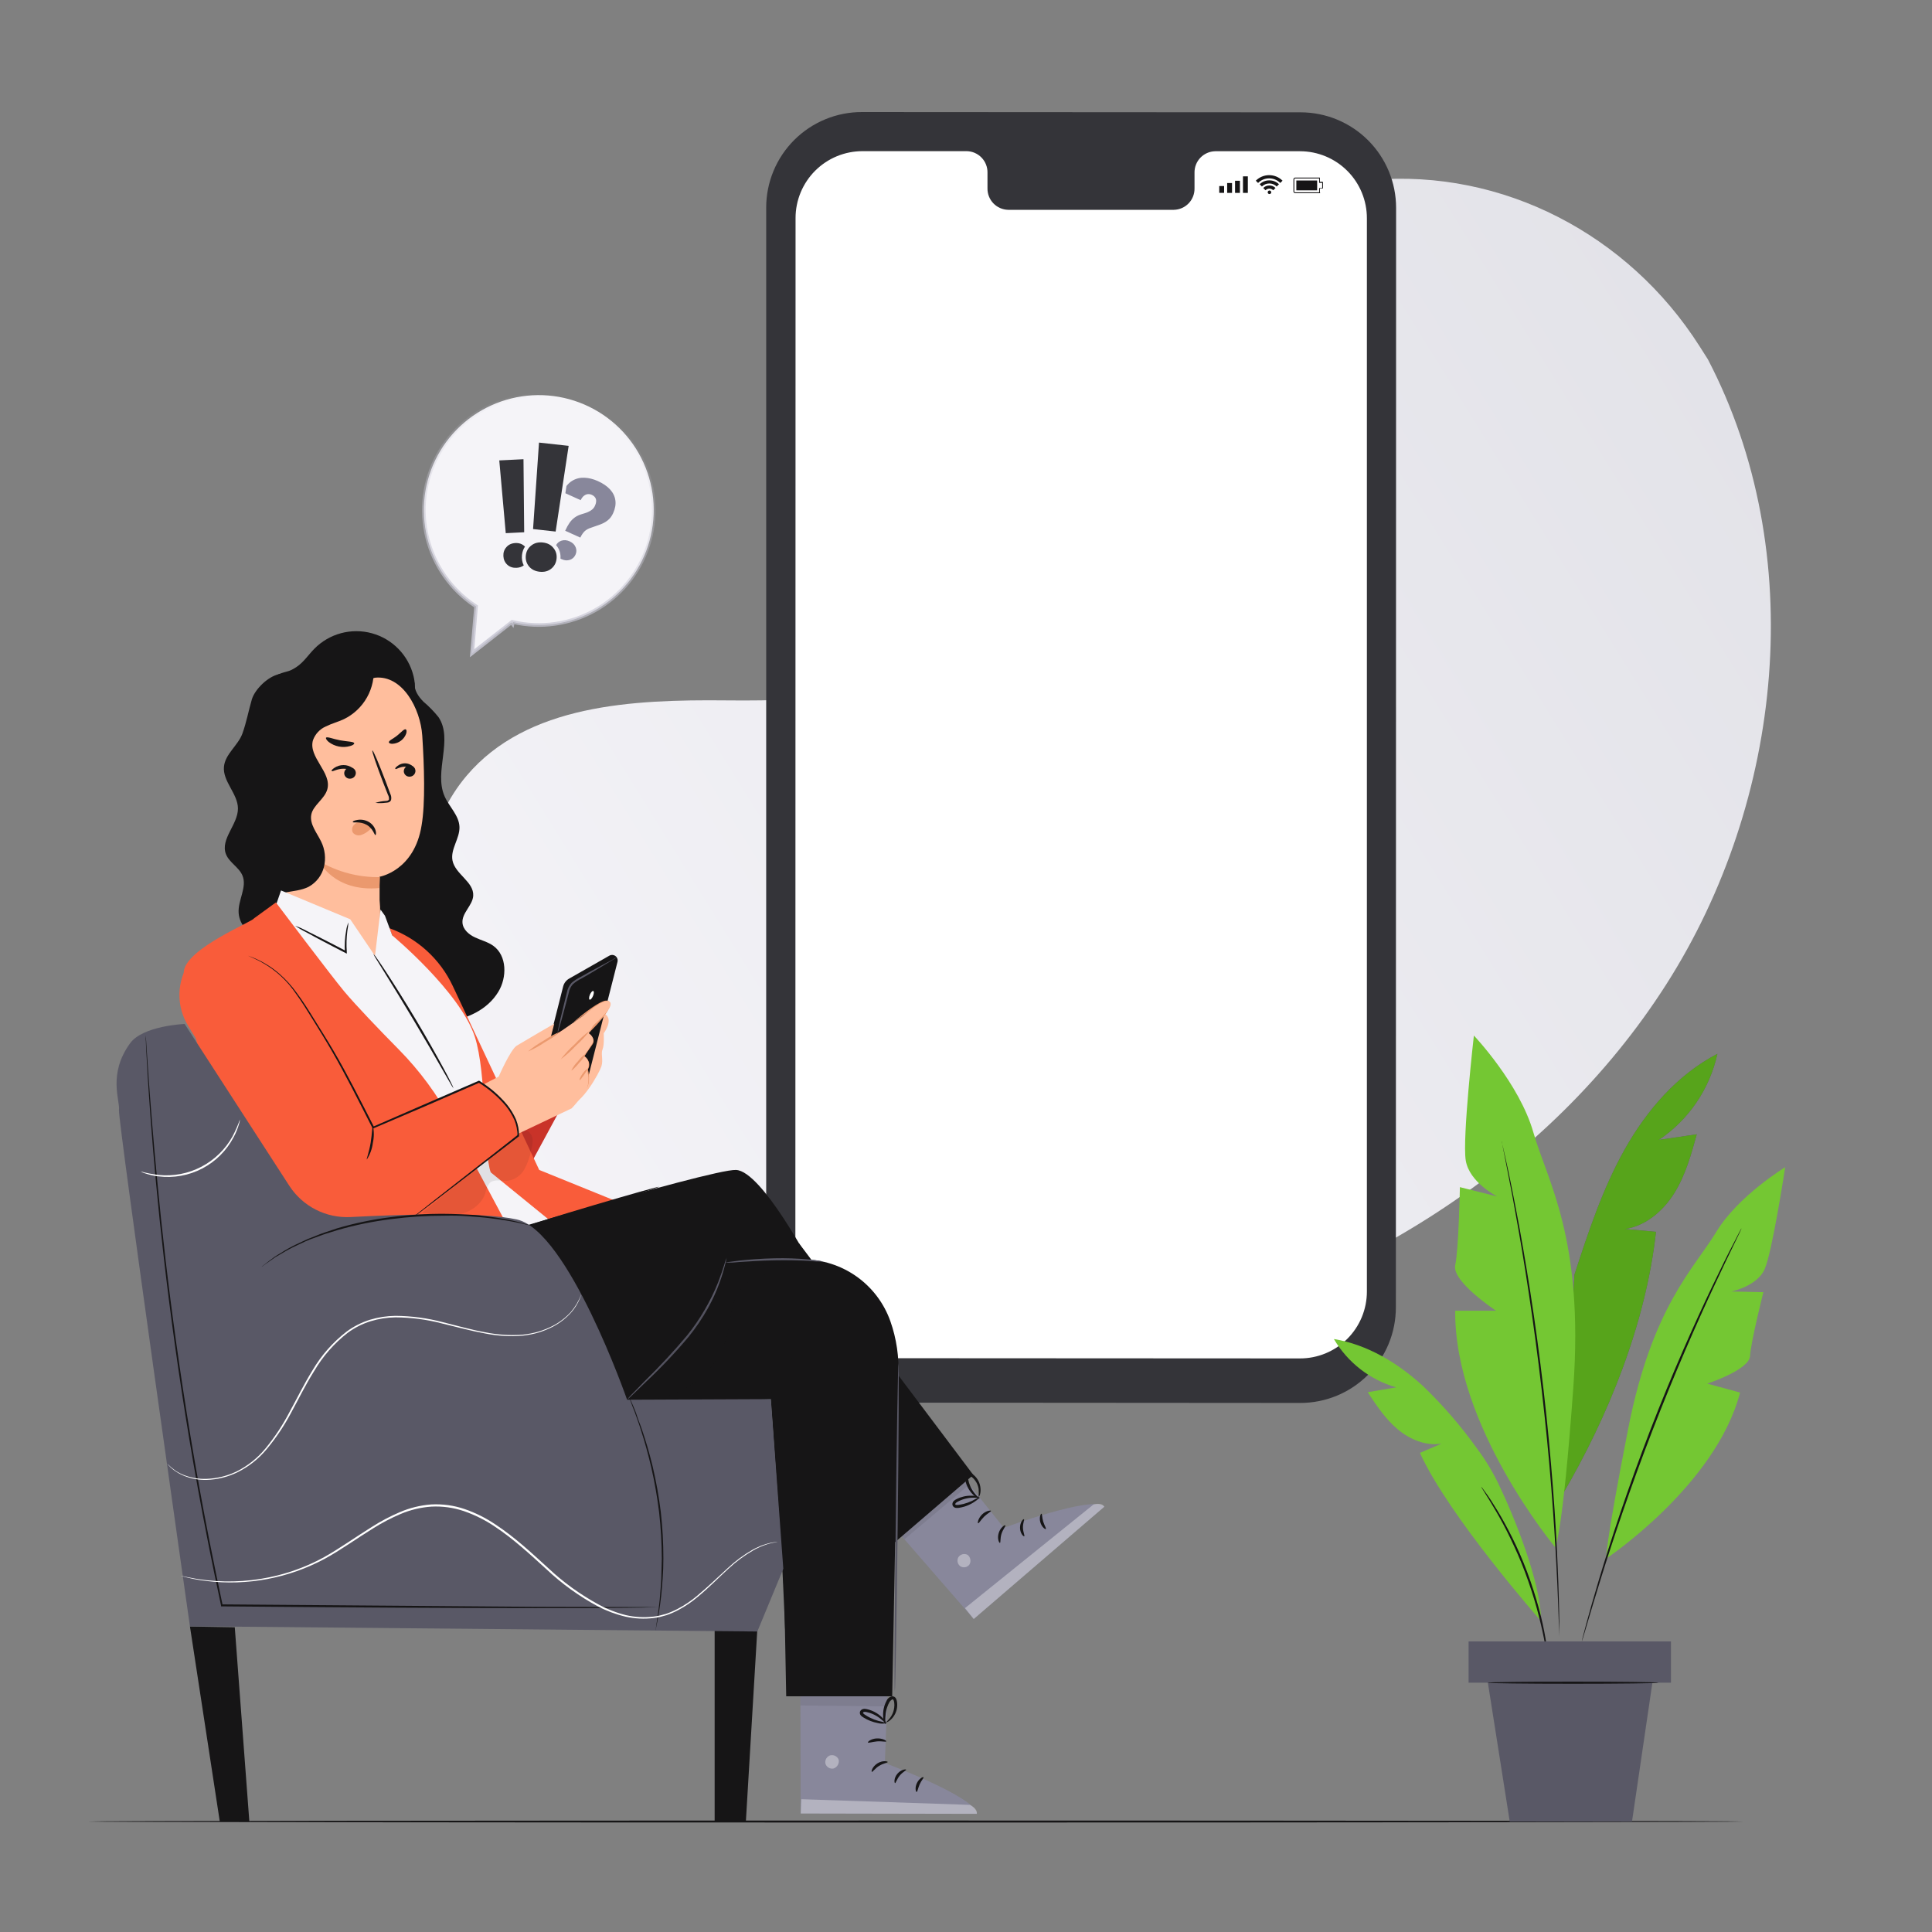 <svg width="530" height="530" viewBox="0 0 530 530" fill="none" xmlns="http://www.w3.org/2000/svg">
<rect x="0" y="0" width="530" height="530" fill="#808080" stroke="none"/>
<path d="M468.52 98.58L466.209 94.944C446.705 64.31 412.266 46.333 376.406 49.364C371.793 49.753 367.216 50.483 362.711 51.548C330.211 59.222 302.344 84.514 291.246 116.377C284.716 135.118 283.232 156.562 270.417 171.603C253.722 191.171 224.709 192.39 199.163 192.136C173.617 191.881 144.595 193.196 127.984 212.827C117.586 225.133 114.565 242.38 115.773 258.534C118.953 301.294 149.608 338.946 187.949 357.114C226.289 375.282 271.01 376.077 312.35 366.824C370.279 353.86 424.912 320.48 457.104 270.035C489.296 219.59 496.228 151.697 468.52 98.58Z" fill="url(#paint0_linear_60_2834)"/>
<path d="M478.314 499.695C478.314 499.854 376.629 499.97 251.22 499.97C125.811 499.97 24.104 499.854 24.104 499.695C24.104 499.536 125.769 499.419 251.22 499.419C376.671 499.419 478.314 499.546 478.314 499.695Z" fill="#161516"/>
<path d="M356.701 384.865L236.38 384.78C229.431 384.774 222.769 382.01 217.858 377.095C212.946 372.179 210.187 365.515 210.187 358.566V56.933C210.19 53.486 210.873 50.073 212.196 46.89C213.519 43.708 215.457 40.817 217.899 38.384C220.341 35.951 223.238 34.024 226.426 32.712C229.613 31.4 233.028 30.73 236.475 30.74L356.796 30.814C363.745 30.82 370.407 33.584 375.318 38.499C380.23 43.415 382.989 50.079 382.989 57.028L382.925 358.651C382.926 362.095 382.249 365.505 380.931 368.687C379.614 371.868 377.682 374.759 375.246 377.194C372.811 379.628 369.919 381.559 366.737 382.875C363.555 384.192 360.144 384.868 356.701 384.865V384.865Z" fill="#343439"/>
<path d="M356.669 41.488H333.349C332.589 41.505 331.839 41.671 331.143 41.977C330.448 42.283 329.819 42.724 329.293 43.273C328.768 43.822 328.355 44.47 328.08 45.178C327.805 45.887 327.672 46.643 327.688 47.403V51.643C327.705 52.403 327.572 53.159 327.297 53.868C327.022 54.577 326.609 55.224 326.084 55.773C325.558 56.323 324.929 56.763 324.233 57.069C323.538 57.375 322.788 57.541 322.028 57.558H276.554C275.018 57.522 273.559 56.878 272.498 55.767C271.436 54.656 270.86 53.169 270.894 51.633V47.393C270.928 45.856 270.351 44.37 269.29 43.259C268.228 42.148 266.769 41.503 265.233 41.467H236.613C234.202 41.465 231.814 41.937 229.585 42.858C227.356 43.779 225.331 45.13 223.625 46.834C221.919 48.538 220.566 50.562 219.642 52.789C218.719 55.017 218.243 57.404 218.243 59.816L218.19 354.231C218.19 359.096 220.122 363.763 223.56 367.205C226.999 370.648 231.663 372.584 236.528 372.59L356.605 372.654C359.017 372.656 361.405 372.184 363.633 371.263C365.862 370.342 367.887 368.991 369.593 367.287C371.299 365.583 372.653 363.559 373.576 361.332C374.5 359.104 374.975 356.716 374.975 354.305V59.89C374.986 55.023 373.064 50.35 369.632 46.899C366.199 43.449 361.536 41.502 356.669 41.488Z" fill="white"/>
<path d="M335.808 51.039H334.472V52.905H335.808V51.039Z" fill="#161516"/>
<path d="M337.981 50.212H336.645V52.915H337.981V50.212Z" fill="#161516"/>
<path d="M340.143 49.587H338.808V52.915H340.143V49.587Z" fill="#161516"/>
<path d="M342.316 48.378H340.981V52.915H342.316V48.378Z" fill="#161516"/>
<path d="M362.001 53H355.312C355.184 53 355.062 52.95 354.971 52.861C354.88 52.772 354.827 52.651 354.824 52.523V49.195C354.824 49.068 354.875 48.947 354.964 48.857C355.054 48.768 355.175 48.718 355.301 48.718H362.001C362.028 48.707 362.058 48.707 362.085 48.718C362.094 48.749 362.094 48.782 362.085 48.813V49.873H362.806C362.84 49.873 362.872 49.886 362.896 49.91C362.92 49.934 362.933 49.967 362.933 50V51.601C362.931 51.633 362.916 51.662 362.893 51.684C362.869 51.706 362.838 51.718 362.806 51.717H362.085V52.777C362.115 52.789 362.139 52.811 362.152 52.84C362.165 52.869 362.165 52.902 362.154 52.931C362.143 52.961 362.12 52.984 362.092 52.997C362.063 53.01 362.03 53.011 362.001 53V53ZM361.873 48.961H355.301C355.271 48.961 355.24 48.967 355.212 48.979C355.184 48.991 355.158 49.008 355.136 49.03C355.115 49.051 355.098 49.077 355.086 49.105C355.074 49.134 355.068 49.164 355.068 49.195V52.523C355.068 52.554 355.074 52.586 355.087 52.615C355.099 52.644 355.117 52.67 355.14 52.692C355.163 52.714 355.19 52.73 355.219 52.742C355.249 52.753 355.28 52.758 355.312 52.756H361.873V51.696C361.873 51.663 361.887 51.63 361.911 51.606C361.934 51.582 361.967 51.569 362.001 51.569H362.711V50.18H362.001C361.984 50.182 361.968 50.18 361.953 50.175C361.937 50.17 361.923 50.161 361.911 50.15C361.899 50.139 361.89 50.126 361.883 50.111C361.877 50.096 361.873 50.08 361.873 50.064V48.961Z" fill="#161516"/>
<path d="M355.619 52.216V49.513H361.333V50.732V50.997V52.216H355.619Z" fill="#161516"/>
<path d="M348.74 52.746C348.737 52.617 348.685 52.495 348.594 52.404C348.503 52.313 348.381 52.261 348.252 52.258C348.123 52.258 347.999 52.309 347.908 52.401C347.816 52.492 347.765 52.616 347.765 52.746C347.763 52.81 347.775 52.874 347.799 52.934C347.823 52.994 347.859 53.048 347.904 53.094C347.95 53.139 348.004 53.175 348.064 53.199C348.124 53.223 348.188 53.235 348.252 53.233C348.382 53.233 348.506 53.182 348.597 53.09C348.689 52.999 348.74 52.875 348.74 52.746V52.746Z" fill="#161516"/>
<path d="M346.535 51.569L347.161 52.194C347.298 52.052 347.463 51.939 347.645 51.862C347.827 51.784 348.023 51.744 348.221 51.744C348.418 51.744 348.614 51.784 348.796 51.862C348.978 51.939 349.143 52.052 349.281 52.194L349.906 51.569C349.684 51.347 349.419 51.171 349.128 51.053C348.836 50.934 348.524 50.876 348.21 50.88C347.583 50.88 346.981 51.128 346.535 51.569V51.569Z" fill="#161516"/>
<path d="M348.21 49.481C347.221 49.469 346.268 49.85 345.56 50.541L346.175 51.166C346.715 50.631 347.444 50.331 348.205 50.331C348.965 50.331 349.695 50.631 350.235 51.166L350.86 50.541C350.151 49.852 349.198 49.471 348.21 49.481V49.481Z" fill="#161516"/>
<path d="M344.5 49.566L345.125 50.191C345.932 49.385 347.027 48.931 348.168 48.931C349.309 48.931 350.403 49.385 351.21 50.191L351.835 49.566C350.862 48.595 349.543 48.049 348.168 48.049C346.793 48.049 345.474 48.595 344.5 49.566V49.566Z" fill="#161516"/>
<path d="M135.309 259.446C133.814 258.386 131.97 257.94 130.306 257.156C128.642 256.372 127.03 255.036 126.871 253.17C126.649 250.457 129.638 248.411 129.818 245.75C130.062 241.924 124.889 239.836 124.137 236.083C123.511 232.967 126.151 230.031 126.045 226.851C125.939 223.671 123.183 221.307 121.932 218.371C119.006 211.608 124.391 202.884 120.31 196.747C119.072 195.203 117.688 193.783 116.176 192.507C114.777 191.107 113.558 189.327 113.727 187.302L106.074 183.825C103.509 179.903 97.69 179.755 93.354 181.43C89.019 183.104 85.139 186.104 80.634 187.228C78.429 187.768 78.747 184.504 76.521 184.959C73.585 185.553 69.992 188.977 69.101 191.818C68.211 194.86 67.586 198.231 66.504 201.22C65.307 204.516 61.777 206.817 61.438 210.315C61.056 214.385 65.264 217.735 65.275 221.805C65.275 226.204 60.42 230.147 61.968 234.271C62.858 236.624 65.572 237.885 66.526 240.217C67.829 243.397 65.232 246.98 65.466 250.446C65.699 253.912 68.582 256.456 71.306 258.534C81.679 266.631 93.286 273.008 105.682 277.423C111.056 279.268 116.717 280.677 122.377 280.169C128.037 279.66 133.73 276.989 136.698 272.091C139.125 268.116 139.104 262.17 135.309 259.446Z" fill="#161516"/>
<path d="M113.42 185.383C112.724 182.6 111.3 180.053 109.293 178.003C107.287 175.952 104.77 174.474 102.003 173.718C99.235 172.962 96.317 172.957 93.546 173.704C90.776 174.45 88.255 175.92 86.242 177.963C84.609 179.617 83.316 181.642 81.387 182.935C79.203 184.408 78.885 183.995 76.447 184.938C74.009 185.882 69.525 192.697 69.6 195.326L68.381 206.838C68.476 209.53 71.942 211.078 74.486 210.166C77.03 209.255 78.726 206.901 80.083 204.569C81.44 202.237 82.68 199.715 84.906 198.22C88.563 195.644 93.524 196.535 97.902 197.425C102.279 198.315 107.357 198.962 110.781 196.079C113.727 193.545 114.363 189.125 113.42 185.383Z" fill="#161516"/>
<path d="M115.837 201.813C115.339 194.319 110.357 185.14 102.894 185.913L79.574 191.86C78.482 191.979 77.474 192.504 76.75 193.33C76.026 194.156 75.638 195.224 75.663 196.323L78.281 252.503H78.111C78.111 252.503 87.651 272.59 103 267.745C106.053 266.781 103.276 259.202 103.891 255.767H104.039C104.039 255.365 104.039 254.983 104.039 254.591C104.341 252.029 104.373 249.442 104.134 246.874V246.874C104.134 242.337 104.134 240.514 104.134 240.514C104.134 240.514 113.674 238.903 115.657 226.416C116.706 220.321 116.377 210.134 115.837 201.813Z" fill="#FFBE9D"/>
<path d="M113.971 211.438C113.977 211.857 113.818 212.262 113.529 212.565C113.239 212.868 112.843 213.046 112.424 213.06C112.22 213.076 112.015 213.051 111.821 212.987C111.627 212.923 111.448 212.82 111.294 212.686C111.14 212.552 111.015 212.388 110.925 212.205C110.835 212.022 110.782 211.822 110.77 211.618C110.767 211.2 110.927 210.797 111.216 210.494C111.504 210.192 111.9 210.013 112.318 209.997C112.522 209.979 112.727 210.003 112.921 210.067C113.116 210.13 113.296 210.232 113.45 210.367C113.604 210.501 113.73 210.666 113.819 210.85C113.909 211.034 113.961 211.234 113.971 211.438V211.438Z" fill="#161516"/>
<path d="M113.704 210.954C113.547 211.152 112.545 210.323 111.091 210.323C109.636 210.323 108.643 211.142 108.478 210.944C108.312 210.747 108.565 210.5 109.018 210.135C109.631 209.65 110.361 209.392 111.108 209.395C111.843 209.394 112.56 209.656 113.155 210.145C113.634 210.569 113.791 210.865 113.704 210.954Z" fill="#161516"/>
<path d="M97.615 212C97.621 212.416 97.463 212.818 97.176 213.12C96.889 213.421 96.495 213.597 96.078 213.611C95.874 213.629 95.669 213.605 95.475 213.541C95.28 213.477 95.1 213.375 94.946 213.241C94.792 213.106 94.666 212.942 94.577 212.758C94.487 212.574 94.436 212.374 94.425 212.17C94.419 211.753 94.577 211.351 94.864 211.05C95.152 210.749 95.546 210.572 95.962 210.558C96.166 210.541 96.371 210.565 96.566 210.629C96.76 210.692 96.94 210.794 97.094 210.929C97.248 211.063 97.374 211.227 97.464 211.411C97.553 211.595 97.605 211.796 97.615 212V212Z" fill="#161516"/>
<path d="M97.393 211.555C97.202 211.767 95.983 210.866 94.213 210.876C92.443 210.887 91.234 211.756 91.033 211.544C90.831 211.332 91.139 211.067 91.69 210.664C92.439 210.151 93.326 209.877 94.234 209.88C95.127 209.876 95.999 210.154 96.725 210.675C97.308 211.088 97.474 211.465 97.393 211.555Z" fill="#161516"/>
<path d="M102.979 220.247C103.885 219.954 104.826 219.779 105.777 219.727C106.212 219.727 106.636 219.6 106.71 219.293C106.741 218.839 106.637 218.385 106.413 217.989C105.989 216.929 105.555 215.816 105.099 214.639C103.286 209.88 101.919 205.958 102.163 205.884C102.407 205.81 103.986 209.615 105.799 214.364C106.233 215.54 106.657 216.664 107.049 217.735C107.328 218.265 107.411 218.877 107.283 219.462C107.219 219.617 107.121 219.756 106.996 219.868C106.871 219.98 106.723 220.062 106.562 220.109C106.319 220.17 106.07 220.206 105.82 220.215C104.878 220.342 103.924 220.353 102.979 220.247V220.247Z" fill="#161516"/>
<path d="M104.219 240.62C98.339 240.723 92.545 239.193 87.482 236.2C87.482 236.2 91.552 244.765 104.05 243.62L104.219 240.62Z" fill="#EB996E"/>
<path d="M101.728 226.522C101.401 226.107 100.973 225.784 100.485 225.581C99.997 225.379 99.465 225.305 98.941 225.367C98.561 225.402 98.192 225.514 97.857 225.697C97.521 225.879 97.227 226.127 96.99 226.427C96.758 226.713 96.621 227.065 96.596 227.433C96.571 227.801 96.661 228.168 96.852 228.483C97.134 228.789 97.499 229.005 97.902 229.105C98.305 229.205 98.729 229.184 99.121 229.045C99.932 228.757 100.678 228.31 101.315 227.73C101.509 227.59 101.674 227.413 101.802 227.211C101.867 227.117 101.901 227.006 101.901 226.893C101.901 226.779 101.867 226.669 101.802 226.575" fill="#EB996E"/>
<path d="M102.987 229.083C102.715 229.13 102.388 227.304 100.585 226.271C98.782 225.238 96.855 225.787 96.789 225.529C96.723 225.272 97.166 225.098 97.988 224.935C99.07 224.736 100.187 224.923 101.145 225.464C102.059 225.981 102.738 226.831 103.04 227.837C103.243 228.576 103.114 229.072 102.987 229.083Z" fill="#161516"/>
<path d="M89.422 202.39C89.726 201.986 91.308 202.715 93.303 203.085C95.298 203.455 97.033 203.41 97.173 203.887C97.224 204.114 96.817 204.453 96.067 204.651C95.064 204.946 94.004 204.995 92.978 204.794C91.954 204.6 90.99 204.169 90.163 203.534C89.591 203.054 89.355 202.603 89.422 202.39Z" fill="#161516"/>
<path d="M106.675 203.624C106.66 203.133 107.831 202.693 108.945 201.795C110.059 200.897 110.819 199.931 111.301 200.074C111.519 200.157 111.616 200.582 111.444 201.197C111.17 201.989 110.668 202.682 110 203.189C109.332 203.695 108.53 203.992 107.693 204.043C107.072 204.067 106.688 203.859 106.675 203.624Z" fill="#161516"/>
<path d="M102.481 182.755L101.421 181.398C94.207 182.227 87.14 184.031 80.412 186.761C77.719 187.821 75.005 189.157 73.161 191.404C70.638 194.489 70.236 198.75 69.981 202.725C68.921 217.883 67.978 233.465 72.748 247.913C73.892 246.068 76.14 245.242 78.27 244.828C80.401 244.415 82.638 244.277 84.63 243.291C85.677 242.723 86.595 241.943 87.325 241.002C88.055 240.06 88.581 238.977 88.87 237.822C89.436 235.485 89.162 233.023 88.097 230.868C86.941 228.462 84.916 226.14 85.383 223.522C85.849 220.904 89.05 219.219 89.793 216.526C91.075 211.873 84.493 207.696 85.86 203.054C86.16 202.217 86.628 201.451 87.235 200.802C87.842 200.153 88.575 199.635 89.39 199.28C90.98 198.485 92.729 198.04 94.34 197.287C97.016 195.983 99.23 193.892 100.685 191.295C102.14 188.698 102.766 185.718 102.481 182.755V182.755Z" fill="#161516"/>
<path d="M165.53 277.964L150.923 300.69C151.488 301.519 152.256 302.189 153.155 302.634C154.053 303.08 155.052 303.286 156.053 303.234C159.572 303.086 164.406 294.309 164.978 292.539C165.551 290.769 164.777 289.051 165.296 287.864C165.816 286.677 165.614 283.433 165.614 283.433C165.54 283.624 168.773 279.299 165.53 277.964Z" fill="#FFBE9D"/>
<path d="M146.884 300.68L154.495 270.586C154.611 270.143 154.815 269.727 155.093 269.363C155.371 268.999 155.719 268.694 156.117 268.466L167.173 262.159C167.499 261.976 167.881 261.919 168.246 261.999C168.612 262.08 168.935 262.291 169.155 262.594V262.594C169.285 262.774 169.374 262.98 169.416 263.198C169.458 263.415 169.452 263.64 169.399 263.855L161.343 295.528L146.884 300.68Z" fill="#161516"/>
<path d="M143.047 324L160.717 291.362L154.06 282.744L129.193 301.612L135.712 319.548L143.047 324Z" fill="#C93329"/>
<path d="M160.929 298.443C161.083 298.005 161.196 297.555 161.268 297.097C161.386 295.827 161.26 294.546 160.897 293.323V293.249V293.175C161.052 292.928 161.152 292.651 161.191 292.362C161.229 292.073 161.205 291.779 161.12 291.5C160.876 290.871 160.443 290.334 159.88 289.963L159.689 289.836L159.816 289.634L161.82 286.645C162.005 286.406 162.161 286.147 162.286 285.871C162.366 285.611 162.343 285.331 162.222 285.087C161.937 284.525 161.514 284.043 160.993 283.688L160.738 283.508L160.94 283.274C161.48 282.66 162.085 282.045 162.689 281.419C163.723 280.355 164.696 279.233 165.604 278.059C166.014 277.52 166.369 276.941 166.664 276.331C166.802 276.059 166.892 275.765 166.929 275.462C166.929 275.187 166.823 275.038 166.664 275.006H166.6C166.26 274.972 165.916 275.026 165.604 275.165C165.243 275.299 164.889 275.451 164.544 275.621C163.897 275.971 163.293 276.331 162.742 276.681C161.682 277.402 160.675 278.08 159.901 278.642L158.088 279.957C157.887 280.134 157.662 280.284 157.421 280.402C157.586 280.19 157.778 280.001 157.993 279.84C158.385 279.49 158.968 279.003 159.721 278.398C160.473 277.794 161.406 277.095 162.509 276.342C163.07 275.96 163.664 275.579 164.332 275.208C164.674 275.019 165.028 274.852 165.392 274.71C165.802 274.508 166.267 274.445 166.717 274.529H166.653C166.881 274.561 167.086 274.681 167.225 274.864C167.364 275.047 167.425 275.277 167.395 275.505C167.361 275.873 167.26 276.232 167.098 276.565C166.789 277.214 166.412 277.828 165.975 278.398C165.064 279.6 164.08 280.743 163.028 281.822C162.424 282.448 161.82 283.062 161.279 283.667V283.253C161.888 283.671 162.378 284.241 162.699 284.907C162.863 285.271 162.886 285.682 162.763 286.062C162.625 286.377 162.446 286.673 162.233 286.942C161.512 288.002 160.823 288.998 160.177 289.931V289.592C160.815 290.032 161.297 290.663 161.555 291.394C161.652 291.729 161.677 292.081 161.628 292.427C161.579 292.772 161.456 293.103 161.268 293.397V293.249C161.607 294.521 161.676 295.85 161.47 297.15C161.407 297.499 161.297 297.838 161.141 298.157C161.014 298.348 160.95 298.454 160.929 298.443Z" fill="#EB996E"/>
<path d="M169.155 262.583C168.878 262.832 168.572 263.046 168.243 263.219C167.639 263.601 166.759 264.141 165.657 264.799L161.788 267.12L159.498 268.445C158.665 268.847 157.888 269.357 157.187 269.961C156.579 270.628 156.174 271.456 156.021 272.346C155.788 273.236 155.566 274.084 155.354 274.911L154.198 279.246C153.859 280.476 153.573 281.472 153.361 282.151C153.283 282.519 153.159 282.875 152.99 283.211C152.996 282.851 153.054 282.494 153.159 282.151C153.297 281.451 153.53 280.444 153.817 279.204C154.103 277.964 154.474 276.448 154.877 274.837C155.074 274.01 155.286 273.151 155.513 272.261C155.684 271.273 156.133 270.354 156.806 269.611C157.55 268.983 158.369 268.449 159.244 268.021L161.555 266.728L165.477 264.608C166.6 263.993 167.512 263.548 168.148 263.187C168.453 262.939 168.792 262.736 169.155 262.583V262.583Z" fill="#595866"/>
<path d="M161.83 272.865C161.555 273.522 161.523 274.137 161.756 274.233C161.989 274.328 162.403 273.883 162.678 273.226C162.954 272.568 162.986 271.964 162.752 271.858C162.519 271.752 162.106 272.219 161.83 272.865Z" fill="white"/>
<path d="M106.795 254.623C110.595 255.991 114.088 258.095 117.075 260.814C120.061 263.533 122.482 266.814 124.2 270.47L147.923 320.947L168.36 329.236L150.34 334.419L134.334 322.664L106.795 254.623Z" fill="#F95C3A"/>
<path d="M150.361 334.419L141.754 341.055L98.803 296.874L74.253 252.524L77.094 244.277L96.078 252.185L102.873 262.233L104.389 249.513L105.608 251.22L107.59 256.594C107.59 256.594 126.225 272.102 130.253 284.387C133.56 294.68 132.553 315.88 134.62 321.604L150.361 334.419Z" fill="#F5F4F8"/>
<path d="M69.653 251.951C69.366 252.81 51.293 260.071 50.435 266.399C49.576 272.727 63.42 321.657 63.42 321.657L85.372 341.055H141.754L123.872 307.57C120.017 300.349 115.14 293.723 109.392 287.896C104.092 282.532 97.732 275.897 94.404 271.943C90.831 267.65 75.684 247.563 75.684 247.563L69.653 251.951Z" fill="#F95C3A"/>
<path d="M80.963 253.955C82.058 254.348 83.122 254.827 84.143 255.386C86.083 256.34 88.743 257.675 91.669 259.191L94.997 260.93L94.616 261.184C94.488 259.205 94.606 257.219 94.965 255.269C95.066 254.498 95.276 253.744 95.591 253.033C95.53 253.8 95.431 254.564 95.294 255.322C95.046 257.252 94.993 259.201 95.135 261.142V261.608L94.722 261.396L91.436 259.7C88.51 258.184 85.881 256.785 84.016 255.746C82.954 255.228 81.933 254.629 80.963 253.955V253.955Z" fill="#161516"/>
<path d="M124.423 298.581C124.085 298.128 123.784 297.65 123.522 297.15L121.222 293.154C119.292 289.772 116.6 285.119 113.568 280.02C110.537 274.922 107.707 270.353 105.661 267.046L103.233 263.124C102.918 262.656 102.641 262.163 102.407 261.65C102.803 262.068 103.158 262.522 103.467 263.007C104.092 263.898 104.972 265.201 106.042 266.834C108.162 270.088 111.046 274.635 114.098 279.745C117.151 284.854 119.769 289.539 121.614 292.963C122.547 294.68 123.278 296.069 123.734 297.044C124.005 297.537 124.235 298.051 124.423 298.581Z" fill="#161516"/>
<g opacity="0.3">
<path opacity="0.3" d="M115.741 332.692C119.017 333.243 122.377 333.752 125.642 333.179C128.907 332.607 132.097 330.497 133.125 327.339C133.288 326.308 133.707 325.334 134.344 324.508C135.606 323.342 137.62 324.063 139.326 323.904C140.276 323.759 141.18 323.397 141.967 322.845C142.754 322.293 143.403 321.568 143.863 320.724C144.773 319.036 145.414 317.215 145.761 315.329C146.036 314.419 146.151 313.469 146.1 312.52C146.067 312.048 145.916 311.591 145.66 311.193C145.404 310.795 145.052 310.467 144.637 310.241C143.344 309.658 141.881 310.506 140.736 311.301C131.44 318 122.96 325.78 114.48 333.518" fill="#161516"/>
</g>
<path d="M136.804 295.337C136.804 295.337 140.037 287.917 141.754 286.857C143.471 285.797 152.046 280.826 152.046 280.826L150.986 284.907L159.371 279.087C160.431 278.398 166.378 272.961 167.438 275.081C168.211 276.607 163.325 280.635 162.668 281.536C161.035 283.773 161.608 283.571 161.608 283.571C161.608 283.571 163.378 284.631 162.487 286.221C161.76 287.441 160.96 288.616 160.092 289.74C160.092 289.74 162.424 290.567 161.067 293.599C161.459 294.858 161.539 296.193 161.3 297.489C160.919 299.757 156.827 304.05 156.827 304.05L136.369 313.76L128.143 299.81L136.804 295.337Z" fill="#FFBE9D"/>
<path d="M89.305 281.388L102.385 309.308L131.44 296.715C131.44 296.715 143.471 303.732 141.807 311.407L115.625 332.84C113.178 334.85 110.348 336.342 107.307 337.226C104.266 338.11 101.077 338.367 97.933 337.981V337.981C94.561 337.568 91.319 336.426 88.432 334.634C85.545 332.842 83.083 330.443 81.217 327.604L62.307 298.856L51.707 281.568C50.009 278.876 49.145 275.741 49.224 272.559C49.303 269.377 50.322 266.29 52.152 263.686C53.151 262.281 54.419 261.088 55.883 260.177C60.621 257.304 74.656 256.054 89.305 281.388Z" fill="#F95C3A"/>
<path d="M153.626 283.02C152.32 284.145 150.899 285.13 149.386 285.956C147.961 286.937 146.441 287.771 144.849 288.447C146.165 287.335 147.585 286.352 149.089 285.511C150.517 284.536 152.037 283.702 153.626 283.02V283.02Z" fill="#EB996E"/>
<path d="M161.798 282.744C160.665 284.235 159.391 285.612 157.993 286.857C156.719 288.226 155.324 289.478 153.827 290.599C154.967 289.114 156.241 287.737 157.633 286.486C158.906 285.117 160.301 283.864 161.798 282.744V282.744Z" fill="#EB996E"/>
<path d="M160.707 289.041C160.257 289.965 159.655 290.807 158.926 291.532C157.866 292.814 156.806 293.79 156.742 293.652C157.196 292.724 157.802 291.879 158.534 291.15C159.136 290.331 159.87 289.618 160.707 289.041Z" fill="#EB996E"/>
<path d="M161.12 293.281C161.237 293.376 160.781 294.055 160.208 294.881C159.636 295.708 159.148 296.365 159.011 296.291C158.873 296.217 159.191 295.433 159.784 294.585C160.378 293.737 160.982 293.185 161.12 293.281Z" fill="#EB996E"/>
<path d="M111.173 335.638C111.173 335.638 111.173 335.585 111.3 335.511L111.713 335.161L113.356 333.836L119.632 328.876L142.04 311.343L141.945 311.523C141.956 310.07 141.679 308.629 141.128 307.283C140.5 305.874 139.691 304.552 138.722 303.351C136.604 300.849 134.099 298.702 131.302 296.991H131.546L116.526 303.52L102.491 309.52L102.258 309.615L102.142 309.393C98.294 301.814 94.722 294.691 91.139 288.5C89.347 285.394 87.577 282.522 85.902 279.84C84.228 277.158 82.722 274.678 81.143 272.537C78.819 269.086 75.728 266.22 72.112 264.163C71.486 263.792 70.903 263.505 70.395 263.262C69.886 263.018 69.472 262.816 69.112 262.668L68.328 262.318C68.235 262.286 68.146 262.243 68.063 262.191C71.207 263.269 74.115 264.942 76.627 267.12C78.429 268.694 80.04 270.472 81.429 272.42C83.019 274.54 84.609 277.042 86.252 279.713C87.895 282.384 89.74 285.246 91.552 288.352C95.199 294.542 98.771 301.665 102.64 309.234L102.29 309.107L116.271 303.022L131.292 296.503L131.419 296.45L131.535 296.524C134.384 298.276 136.932 300.473 139.083 303.033C140.073 304.277 140.903 305.641 141.552 307.093C142.12 308.522 142.404 310.049 142.39 311.587V311.693L142.294 311.767L119.78 329.098L113.42 333.953L111.735 335.225L111.289 335.543L111.173 335.638Z" fill="#161516"/>
<path d="M100.626 318.085C100.467 318.021 101.272 316.028 101.686 313.453C102.099 310.877 102.11 308.725 102.279 308.714C102.639 310.305 102.639 311.957 102.279 313.548C102.078 315.166 101.513 316.717 100.626 318.085V318.085Z" fill="#161516"/>
<path d="M260.188 400.097L275.377 419.124C275.377 419.124 299.821 410.082 302.937 413.326L267.12 444.14L242.242 415.52L260.188 400.097Z" fill="#88879B"/>
<g opacity="0.6">
<path opacity="0.6" d="M262.965 427.095C262.71 427.495 262.612 427.975 262.69 428.443C262.769 428.911 263.017 429.333 263.389 429.629C263.78 429.899 264.259 430.008 264.728 429.936C265.198 429.863 265.621 429.612 265.912 429.236C266.179 428.809 266.28 428.298 266.194 427.801C266.108 427.304 265.841 426.856 265.445 426.544C265.007 426.307 264.495 426.249 264.014 426.381C263.534 426.513 263.124 426.826 262.869 427.254" fill="white"/>
</g>
<g opacity="0.6">
<path opacity="0.6" d="M267.12 444.14L264.724 441.151L299.98 412.722C299.98 412.722 302.174 412.043 302.959 413.326L267.12 444.14Z" fill="white"/>
</g>
<path d="M275.801 418.446C275.95 418.626 275.144 419.506 274.741 420.756C274.339 422.007 274.54 423.194 274.317 423.258C274.095 423.322 273.491 422.092 273.978 420.523C274.466 418.954 275.706 418.255 275.801 418.446Z" fill="#161516"/>
<path d="M280.9 416.771C281.08 416.909 280.582 417.831 280.624 419.113C280.667 420.396 281.165 421.286 280.985 421.435C280.805 421.583 279.84 420.682 279.819 419.124C279.798 417.566 280.752 416.58 280.9 416.771Z" fill="#161516"/>
<path d="M286.9 419.442C286.772 419.612 285.776 418.944 285.394 417.608C285.013 416.273 285.522 415.181 285.712 415.255C285.903 415.329 285.85 416.315 286.168 417.375C286.486 418.435 287.059 419.272 286.9 419.442Z" fill="#161516"/>
<path d="M271.858 414.46C271.922 414.683 270.915 415.138 269.982 416.05C269.049 416.962 268.551 417.937 268.328 417.873C268.106 417.81 268.328 416.538 269.388 415.478C270.448 414.418 271.826 414.28 271.858 414.46Z" fill="#161516"/>
<g opacity="0.3">
<path opacity="0.3" d="M263.198 403.871L265.901 407.263L248.157 422.23L245.591 419.283L263.198 403.871Z" fill="#161516"/>
</g>
<path d="M268.721 410.718C268.795 410.782 268.191 411.481 266.919 412.245C266.177 412.694 265.384 413.05 264.555 413.305C264.061 413.448 263.558 413.562 263.05 413.644C262.751 413.689 262.447 413.689 262.149 413.644C261.93 413.609 261.727 413.507 261.569 413.351C261.411 413.195 261.306 412.993 261.269 412.775C261.25 412.577 261.279 412.378 261.353 412.193C261.427 412.009 261.543 411.845 261.693 411.715C261.914 411.511 262.169 411.346 262.445 411.227C263.692 410.594 265.076 410.28 266.473 410.315C267.282 410.257 268.089 410.449 268.784 410.867C268.784 410.994 267.873 410.792 266.484 410.867C265.676 410.929 264.879 411.089 264.11 411.344C263.66 411.498 263.224 411.69 262.806 411.916C262.339 412.139 262.011 412.414 262.064 412.669C262.064 412.764 262.064 412.785 262.276 412.828C262.497 412.858 262.722 412.858 262.944 412.828C263.418 412.764 263.888 412.675 264.353 412.563C265.143 412.356 265.913 412.08 266.654 411.736C267.316 411.345 268.007 411.005 268.721 410.718V410.718Z" fill="#161516"/>
<path d="M268.71 411.163C268.71 411.238 267.788 410.909 266.749 409.828C265.785 408.809 265.121 407.543 264.83 406.171C264.724 405.851 264.702 405.509 264.767 405.178C264.832 404.848 264.982 404.54 265.201 404.284C265.362 404.146 265.559 404.06 265.769 404.035C265.978 404.011 266.19 404.049 266.378 404.146C266.651 404.276 266.905 404.443 267.131 404.644C267.671 405.111 268.113 405.68 268.432 406.318C268.75 406.957 268.938 407.653 268.986 408.365C269.092 409.891 268.54 410.729 268.466 410.686C268.516 409.935 268.516 409.18 268.466 408.429C268.339 407.648 268.038 406.905 267.586 406.256C267.331 405.876 267.02 405.536 266.664 405.249C266.283 404.92 265.88 404.729 265.763 404.888C265.663 405.058 265.601 405.247 265.581 405.442C265.561 405.638 265.583 405.836 265.647 406.022C265.729 406.484 265.861 406.935 266.039 407.369C266.331 408.129 266.731 408.843 267.226 409.489C268.032 410.559 268.784 411.047 268.71 411.163Z" fill="#161516"/>
<path d="M243.683 458.757L242.74 483.646C242.74 483.646 267.724 492.964 268 497.585L219.664 497.49L219.547 458.641L243.683 458.757Z" fill="#88879B"/>
<g opacity="0.6">
<path opacity="0.6" d="M227.794 481.526C227.329 481.667 226.933 481.974 226.681 482.388C226.428 482.803 226.338 483.296 226.427 483.773C226.554 484.242 226.855 484.645 227.268 484.901C227.681 485.157 228.176 485.246 228.653 485.151C229.141 484.993 229.555 484.663 229.818 484.222C230.081 483.782 230.175 483.261 230.084 482.756C229.904 482.281 229.548 481.893 229.09 481.674C228.632 481.455 228.107 481.421 227.624 481.579" fill="white"/>
</g>
<g opacity="0.6">
<path opacity="0.6" d="M219.664 497.49L219.812 493.568L266.06 495.126C266.06 495.126 268.18 496.069 267.968 497.585L219.664 497.49Z" fill="white"/>
</g>
<path d="M243.524 483.36C243.524 483.593 242.337 483.699 241.171 484.42C240.005 485.141 239.39 486.158 239.168 486.063C238.945 485.968 239.306 484.611 240.737 483.72C242.168 482.83 243.577 483.19 243.524 483.36Z" fill="#161516"/>
<path d="M248.591 485.48C248.591 485.703 247.616 486.105 246.81 487.102C246.005 488.098 245.75 489.158 245.538 489.148C245.326 489.137 245.157 487.801 246.185 486.582C247.213 485.363 248.581 485.289 248.591 485.48Z" fill="#161516"/>
<path d="M251.453 491.586C251.241 491.586 250.913 490.451 251.527 489.158C252.142 487.865 253.234 487.356 253.34 487.558C253.446 487.759 252.746 488.437 252.28 489.508C251.814 490.579 251.686 491.564 251.453 491.586Z" fill="#161516"/>
<path d="M243.111 477.71C243.005 477.922 241.924 477.594 240.588 477.71C239.253 477.827 238.214 478.219 238.097 478.018C237.981 477.816 238.977 476.958 240.546 476.894C242.115 476.83 243.228 477.519 243.111 477.71Z" fill="#161516"/>
<g opacity="0.3">
<path opacity="0.3" d="M243.493 463.686L243.334 468.117L219.579 467.863L219.558 463.856L243.493 463.686Z" fill="#161516"/>
</g>
<path d="M243.206 472.675C242.416 472.899 241.58 472.899 240.79 472.675C239.397 472.421 238.066 471.903 236.868 471.149C236.593 471.001 236.346 470.807 236.136 470.576C235.988 470.406 235.897 470.193 235.878 469.968C235.859 469.743 235.912 469.518 236.03 469.326C236.153 469.159 236.312 469.023 236.496 468.93C236.68 468.836 236.884 468.786 237.09 468.785C237.395 468.784 237.699 468.827 237.991 468.912C239.386 469.252 240.672 469.938 241.733 470.905C242.846 471.965 243.228 472.824 243.143 472.866C243.058 472.908 242.496 472.209 241.362 471.35C240.708 470.859 239.996 470.449 239.242 470.131C238.793 469.945 238.328 469.8 237.853 469.697C237.345 469.559 236.91 469.559 236.793 469.781C236.677 470.004 236.74 469.909 236.846 470.057C237.006 470.22 237.188 470.359 237.387 470.47C237.793 470.743 238.219 470.988 238.659 471.202C239.409 471.577 240.194 471.878 241.002 472.103C241.748 472.247 242.484 472.438 243.206 472.675Z" fill="#161516"/>
<path d="M242.899 473.014C242.439 472.327 242.215 471.508 242.263 470.682C242.205 469.247 242.534 467.823 243.217 466.559C243.349 466.24 243.561 465.961 243.832 465.747C244.103 465.534 244.424 465.394 244.765 465.34C244.989 465.336 245.209 465.398 245.397 465.519C245.586 465.639 245.735 465.813 245.825 466.018C245.948 466.303 246.033 466.602 246.079 466.909C246.184 467.632 246.144 468.369 245.962 469.077C245.78 469.784 245.46 470.449 245.019 471.032C244.065 472.283 243.079 472.569 243.058 472.484C243.037 472.4 243.811 471.912 244.531 470.714C244.953 470.02 245.217 469.242 245.305 468.435C245.368 467.971 245.368 467.5 245.305 467.036C245.231 466.527 245.04 466.114 244.849 466.167C244.659 466.22 244.192 466.548 243.991 466.951C243.754 467.37 243.555 467.81 243.397 468.266C243.121 469.044 242.961 469.858 242.92 470.682C242.74 472.103 243.026 472.983 242.899 473.014Z" fill="#161516"/>
<path d="M219.176 341.055L267.003 404.613L244.627 423.83L221.604 393.716L219.176 341.055Z" fill="#161516"/>
<path d="M117.904 344.097C117.904 344.097 194.86 320.65 201.909 320.947C208.958 321.244 222.335 346.694 222.335 346.694L200.732 345.91C195.188 359.51 184.949 373.47 173.416 387.61L129.246 385.554L117.904 344.097Z" fill="#161516"/>
<path d="M180.804 325.568C180.804 325.717 172.939 328.197 163.145 331.112C153.35 334.027 145.368 336.264 145.326 336.115C145.284 335.967 153.181 333.487 162.986 330.582C172.791 327.678 180.762 325.42 180.804 325.568Z" fill="#161516"/>
<path d="M198.686 345.496H220.289C225.547 345.5 230.674 347.133 234.966 350.17C239.258 353.207 242.503 357.499 244.256 362.456V362.456C245.94 367.237 246.681 372.298 246.439 377.36L244.754 465.34H215.678L215.148 437.25L211.47 383.858L186.295 384.918L172.027 384.027L198.686 345.496Z" fill="#161516"/>
<path d="M199.333 345.062C199.237 345.689 199.098 346.308 198.92 346.917C198.504 348.598 197.994 350.254 197.393 351.878C196.514 354.288 195.451 356.627 194.213 358.874C192.671 361.63 190.898 364.25 188.913 366.707C185.251 371.076 181.329 375.221 177.168 379.12L173.437 382.713C172.999 383.171 172.524 383.593 172.017 383.974C172.405 383.473 172.827 382.999 173.278 382.554C174.116 381.664 175.398 380.434 176.893 378.844C180.963 374.879 184.829 370.712 188.479 366.357C192.039 361.938 194.919 357.011 197.022 351.74C197.785 349.705 198.368 348.03 198.708 346.864C198.867 346.247 199.076 345.645 199.333 345.062V345.062Z" fill="#595866"/>
<path d="M225.78 346.09C224.467 346.093 223.154 346.03 221.847 345.899C219.431 345.761 216.081 345.666 212.392 345.74C208.703 345.814 205.354 346.037 202.926 346.196C201.625 346.346 200.315 346.413 199.004 346.397C199.347 346.278 199.703 346.203 200.064 346.175C200.732 346.069 201.707 345.942 202.916 345.804C205.333 345.549 208.682 345.263 212.456 345.189C215.639 345.114 218.825 345.223 221.996 345.518C223.204 345.624 224.179 345.761 224.858 345.867C225.172 345.908 225.482 345.982 225.78 346.09Z" fill="#595866"/>
<path d="M215.551 449.228C215.501 448.987 215.472 448.742 215.466 448.497C215.466 447.956 215.403 447.267 215.35 446.377C215.265 444.479 215.148 441.85 215.01 438.639C214.724 432.109 214.332 423.088 213.707 413.135C213.081 403.182 212.339 394.172 211.799 387.695C211.534 384.515 211.322 381.865 211.173 379.978C211.11 379.109 211.067 378.409 211.025 377.858C210.994 377.612 210.994 377.363 211.025 377.116C211.08 377.357 211.119 377.601 211.141 377.848L211.396 379.968C211.597 381.844 211.862 384.462 212.201 387.663C212.837 394.172 213.632 403.182 214.268 413.103C214.904 423.025 215.222 432.098 215.413 438.639C215.477 441.819 215.54 444.479 215.583 446.377C215.583 447.246 215.583 447.945 215.583 448.497C215.6 448.741 215.589 448.986 215.551 449.228V449.228Z" fill="#161516"/>
<path d="M246.482 374.01C246.641 374.01 246.535 394.15 246.259 418.986C245.984 443.822 245.623 463.962 245.475 463.962C245.326 463.962 245.422 443.822 245.708 418.976C245.994 394.129 246.333 374.01 246.482 374.01Z" fill="#595866"/>
<path d="M222.759 370.724C220.625 371.558 218.55 372.536 216.547 373.65C214.649 374.941 212.84 376.357 211.131 377.89C211.457 377.286 211.888 376.744 212.403 376.289C214.723 373.921 217.592 372.163 220.756 371.17C221.393 370.907 222.071 370.756 222.759 370.724V370.724Z" fill="#161516"/>
<g opacity="0.3">
<path opacity="0.3" d="M172.027 383.985C177.9 385.045 184.334 383.275 189.358 380.137C194.376 377.001 198.013 372.075 199.534 366.357C200.181 363.824 200.372 361.195 201.018 358.662C201.528 356.061 202.917 353.714 204.951 352.015C207.41 350.182 213.431 349.016 215.275 346.556C215.275 346.196 208.089 347.023 205.682 347.161C203.054 347.298 198.655 347.966 198.75 347.659C198.054 350.206 197.205 352.709 196.206 355.153C190.97 364.152 179.469 377.413 172.027 384.027" fill="#161516"/>
</g>
<path d="M52.11 446.196L60.293 499.695H68.402L64.406 446.408L52.11 446.196Z" fill="#161516"/>
<path d="M196.047 446.408V499.695H204.612L207.802 446.196L196.047 446.408Z" fill="#161516"/>
<path d="M50.657 280.9C50.657 280.9 39.199 281.356 35.69 286.2C29.51 294.68 32.987 302.015 32.637 304.517C32.288 307.018 52.11 446.196 52.11 446.196H60.272L207.76 447.564L214.883 430.36L211.47 383.815L172.027 383.985C172.027 383.985 155.873 337.621 141.754 334.525C132.214 332.405 109.731 333.169 96.174 333.868C92.862 334.04 89.563 333.336 86.609 331.827C83.656 330.318 81.153 328.057 79.352 325.272L50.657 280.9Z" fill="#595866"/>
<path d="M181.419 440.727C181.419 440.727 180.603 440.833 179.034 440.907C177.465 440.981 175.154 441.034 172.165 441.055C166.176 441.14 157.495 441.161 146.725 441.151C125.091 441.151 94.934 440.971 60.865 440.674H60.643V440.462C60.028 437.547 59.402 434.547 58.766 431.505C58.13 428.463 57.526 425.346 56.901 422.219C49.481 384.462 45.156 349.864 42.824 324.773C41.647 312.234 40.948 302.058 40.503 295.019C40.312 291.521 40.153 288.797 40.057 286.921C40.057 286.009 39.983 285.31 39.951 284.801C39.92 284.292 39.951 284.08 39.951 284.08C39.951 284.08 39.951 284.324 40.026 284.801C40.1 285.278 40.11 285.999 40.174 286.921C40.301 288.786 40.492 291.511 40.725 295.009C41.234 302.036 41.997 312.202 43.216 324.742C45.58 349.8 49.937 384.367 57.335 422.103C57.957 425.233 58.579 428.325 59.201 431.378C59.823 434.43 60.448 437.416 61.077 440.335L60.812 440.123L146.672 440.79L172.112 440.854H178.981C179.765 440.854 180.348 440.79 180.751 440.79L181.419 440.727Z" fill="#161516"/>
<path d="M179.861 447.32C179.853 447.096 179.875 446.871 179.924 446.652C179.999 446.165 180.083 445.539 180.2 444.776C180.317 444.013 180.497 442.963 180.624 441.797C180.751 440.631 180.963 439.317 181.059 437.844C181.154 436.37 181.345 434.78 181.408 433.042C181.472 431.303 181.525 429.47 181.557 427.519C181.536 423.297 181.288 419.079 180.815 414.884C180.304 410.694 179.575 406.533 178.631 402.418C177.741 398.624 176.787 395.253 175.865 392.444C175.451 391.034 174.974 389.794 174.593 388.681C174.211 387.568 173.861 386.624 173.533 385.861L172.875 384.08C172.784 383.878 172.72 383.664 172.685 383.444C172.803 383.632 172.903 383.831 172.981 384.038L173.734 385.776C174.063 386.54 174.455 387.472 174.794 388.575C175.133 389.677 175.706 390.917 176.151 392.327C177.115 395.115 178.122 398.496 179.045 402.302C180.018 406.431 180.765 410.61 181.281 414.82C181.753 419.044 181.987 423.291 181.981 427.54C181.981 429.501 181.917 431.356 181.779 433.095C181.642 434.833 181.525 436.444 181.366 437.907C181.207 439.37 181.006 440.706 180.836 441.861C180.666 443.016 180.497 443.981 180.327 444.829C180.158 445.677 180.041 446.207 179.946 446.695C179.938 446.905 179.91 447.115 179.861 447.32V447.32Z" fill="#161516"/>
<path d="M71.751 347.542C71.933 347.357 72.131 347.19 72.345 347.044C72.801 346.694 73.405 346.249 74.126 345.677L75.43 344.712C75.917 344.383 76.49 344.065 77.073 343.705C78.389 342.854 79.76 342.09 81.175 341.415L83.634 340.26C84.482 339.836 85.425 339.529 86.369 339.136C87.312 338.744 88.298 338.341 89.337 338.013L92.517 336.953C97.32 335.539 102.229 334.518 107.198 333.9C112.149 333.246 117.139 332.942 122.133 332.988C124.433 332.988 126.617 333.137 128.663 333.211C130.709 333.285 132.595 333.529 134.323 333.773C137.048 334.124 139.751 334.623 142.422 335.267L144.542 335.861C144.795 335.923 145.043 336.004 145.284 336.105C145.022 336.084 144.763 336.038 144.51 335.967L142.326 335.469C140.439 335.077 137.673 334.557 134.228 334.165C132.511 333.942 130.613 333.836 128.589 333.667C126.564 333.497 124.349 333.444 122.08 333.497C117.118 333.485 112.161 333.8 107.24 334.441C102.312 335.058 97.439 336.057 92.665 337.43L89.485 338.416C88.425 338.734 87.482 339.158 86.528 339.476C85.574 339.794 84.641 340.154 83.793 340.536C82.945 340.917 82.118 341.32 81.334 341.691C79.921 342.345 78.548 343.081 77.221 343.896C76.627 344.235 76.066 344.542 75.557 344.85L74.242 345.783L72.409 347.055C72.205 347.237 71.985 347.4 71.751 347.542V347.542Z" fill="#161516"/>
<path d="M159.435 355.1C159.435 355.1 159.435 355.217 159.329 355.45C159.223 355.683 159.148 356.012 158.968 356.457C158.419 357.713 157.687 358.881 156.795 359.923C155.354 361.558 153.626 362.916 151.697 363.93C150.489 364.548 149.235 365.069 147.944 365.488C146.483 365.923 144.986 366.228 143.471 366.4C139.998 366.696 136.5 366.497 133.083 365.806C129.384 365.149 125.536 364.078 121.423 363.103C117.195 361.986 112.843 361.409 108.47 361.386C106.17 361.419 103.886 361.776 101.686 362.446C99.423 363.143 97.294 364.218 95.389 365.626C91.682 368.502 88.559 372.06 86.189 376.109C83.761 379.957 81.843 383.932 79.829 387.61C77.965 391.127 75.741 394.442 73.193 397.5C70.965 400.201 68.186 402.394 65.042 403.934C62.431 405.193 59.586 405.89 56.689 405.98C54.509 406.033 52.343 405.628 50.329 404.793C49.588 404.483 48.878 404.103 48.209 403.659C47.658 403.245 47.149 402.885 46.852 402.599L46.121 401.825C45.951 401.645 45.877 401.549 45.877 401.549C45.877 401.549 45.983 401.623 46.152 401.782L46.926 402.514C47.276 402.811 47.753 403.15 48.294 403.574C48.967 403.99 49.676 404.345 50.414 404.634C52.407 405.415 54.539 405.776 56.678 405.694C59.519 405.591 62.307 404.905 64.872 403.68C67.951 402.147 70.672 399.979 72.854 397.32C75.364 394.26 77.552 390.949 79.383 387.441C81.408 383.773 83.327 379.787 85.743 375.897C88.151 371.8 91.321 368.201 95.082 365.297C97.034 363.859 99.213 362.756 101.527 362.032C103.781 361.359 106.118 361.002 108.47 360.972C112.891 361.001 117.29 361.592 121.561 362.732C125.642 363.728 129.479 364.852 133.136 365.488C136.517 366.178 139.977 366.396 143.418 366.135C144.907 365.979 146.379 365.692 147.817 365.276C149.095 364.878 150.34 364.379 151.538 363.781C153.447 362.804 155.166 361.494 156.615 359.912C157.834 358.489 158.789 356.859 159.435 355.1V355.1Z" fill="white"/>
<path d="M213.346 422.94L212.88 423.057L211.512 423.332C210.792 423.509 210.084 423.733 209.392 424C208.939 424.163 208.497 424.354 208.067 424.572C207.564 424.792 207.076 425.043 206.605 425.325C204.154 426.737 201.874 428.426 199.81 430.36C197.351 432.586 194.722 435.31 191.5 437.992C189.824 439.42 187.997 440.661 186.051 441.691C185.011 442.241 183.931 442.709 182.818 443.091L181.069 443.568C180.471 443.703 179.866 443.805 179.257 443.875C176.706 444.185 174.121 444.056 171.614 443.493C168.968 442.874 166.411 441.923 164.003 440.663C158.892 437.91 154.163 434.499 149.937 430.519C145.485 426.48 140.938 422.209 135.638 418.711C133.041 416.967 130.23 415.567 127.274 414.545C124.405 413.57 121.376 413.149 118.349 413.305C115.429 413.506 112.563 414.194 109.869 415.34C107.277 416.441 104.778 417.749 102.396 419.251C97.711 422.145 93.45 425.24 89.114 427.604C79.186 432.945 67.847 435.078 56.657 433.71C54.246 433.434 51.864 432.955 49.534 432.279C49.694 432.293 49.853 432.318 50.011 432.353L51.378 432.65C52.576 432.904 54.367 433.233 56.678 433.498C63.232 434.222 69.863 433.766 76.256 432.151C80.66 431.032 84.906 429.362 88.892 427.18C93.132 424.816 97.435 421.721 102.131 418.795C104.532 417.273 107.053 415.948 109.668 414.831C112.413 413.648 115.336 412.932 118.317 412.711C121.412 412.546 124.51 412.974 127.444 413.972C130.446 415.005 133.297 416.43 135.924 418.212C141.287 421.742 145.845 426.035 150.287 430.074C154.475 434.029 159.161 437.421 164.226 440.165C166.589 441.453 169.108 442.432 171.72 443.08C174.169 443.644 176.697 443.78 179.193 443.483C179.792 443.417 180.386 443.318 180.974 443.186L182.691 442.741C183.783 442.364 184.846 441.907 185.871 441.373C187.799 440.37 189.609 439.154 191.266 437.748C194.446 435.109 197.139 432.448 199.619 430.201C201.698 428.249 204 426.548 206.477 425.134C206.958 424.856 207.458 424.612 207.972 424.403C208.405 424.181 208.856 423.993 209.318 423.841C210.038 423.592 210.77 423.384 211.512 423.216L212.89 422.993L213.346 422.94Z" fill="white"/>
<path d="M65.826 307.103C65.791 307.559 65.695 308.008 65.54 308.439C65.187 309.64 64.711 310.801 64.119 311.905C62.193 315.602 59.18 318.619 55.486 320.551C51.792 322.482 47.595 323.234 43.46 322.706C42.219 322.562 40.997 322.289 39.814 321.89C39.369 321.769 38.941 321.591 38.542 321.36C40.17 321.799 41.828 322.121 43.502 322.325C47.552 322.74 51.635 321.957 55.243 320.072C58.852 318.188 61.828 315.285 63.801 311.725C64.58 310.232 65.257 308.688 65.826 307.103V307.103Z" fill="white"/>
<path d="M471.128 289.094C460.157 294.786 451.74 304.57 445.688 315.339C439.635 326.109 435.734 337.949 431.908 349.683L428.494 410.22C441.267 388.49 451.518 362.955 454.284 337.917L445.804 337.154C451.507 336.285 456.288 332.162 459.33 327.264C462.372 322.367 463.941 316.728 465.467 311.174L455.079 312.7C463.264 307.186 469.011 298.733 471.128 289.094Z" fill="#595866"/>
<path d="M471.128 289.094C460.157 294.786 451.74 304.57 445.688 315.339C439.635 326.109 435.734 337.949 431.908 349.683L428.494 410.22C441.267 388.49 451.518 362.955 454.284 337.917L445.804 337.154C451.507 336.285 456.288 332.162 459.33 327.264C462.372 322.367 463.941 316.728 465.467 311.174L455.079 312.7C463.264 307.186 469.011 298.733 471.128 289.094Z" fill="#57A41B"/>
<path d="M426.608 424.413C426.608 424.413 398.889 391.246 399.207 359.573H410.411C410.411 359.573 398.242 351.581 399.207 347.097C400.171 342.613 400.489 325.664 400.489 325.664L410.729 328.229C410.729 328.229 403.054 324.392 402.09 318.307C401.125 312.223 404.326 284.08 404.326 284.08C404.326 284.08 416.803 297.203 420.64 310.633C424.477 324.063 434.558 339.741 431.6 380.688C428.643 421.636 426.608 424.413 426.608 424.413Z" fill="#74C733"/>
<path d="M440.653 427.54C440.653 427.54 470.682 407.538 477.35 382.013L468.35 379.565C468.35 379.565 479.883 375.791 480.085 371.986C480.286 368.18 483.742 354.475 483.742 354.475L474.954 354.294C474.954 354.294 481.961 352.885 484.07 348.21C486.18 343.535 489.72 320.205 489.72 320.205C489.72 320.205 476.82 328.017 470.799 337.981C464.778 347.945 453.246 358.333 446.663 391.903C440.08 425.473 440.653 427.54 440.653 427.54Z" fill="#74C733"/>
<path d="M411.895 313.007C411.946 313.115 411.982 313.229 412.001 313.347C412.064 313.612 412.149 313.951 412.245 314.407C412.457 315.339 412.753 316.664 413.135 318.339C413.517 320.014 413.972 322.145 414.46 324.583C414.948 327.021 415.52 329.798 416.092 332.872C417.28 339.02 418.541 346.376 419.824 354.559C421.106 362.743 422.325 371.763 423.438 381.261C424.551 390.758 425.367 399.832 426.014 408.089C426.661 416.347 427.074 423.799 427.328 430.053C427.477 433.18 427.551 436.01 427.625 438.533C427.699 441.055 427.752 443.165 427.763 444.893C427.774 446.62 427.763 447.967 427.763 448.921V449.981C427.773 450.101 427.773 450.221 427.763 450.341C427.744 450.222 427.744 450.1 427.763 449.981C427.763 449.716 427.763 449.376 427.763 448.921C427.763 447.956 427.678 446.61 427.615 444.882C427.551 443.154 427.487 440.992 427.381 438.522C427.275 436.052 427.169 433.222 426.989 430.042C426.692 423.788 426.194 416.347 425.558 408.1C424.922 399.853 424.021 390.79 422.929 381.293C421.838 371.795 420.597 362.796 419.368 354.612C418.138 346.429 416.898 339.073 415.764 332.914C415.223 329.84 414.704 327.052 414.216 324.614C413.729 322.176 413.347 320.067 412.997 318.35C412.647 316.633 412.404 315.339 412.213 314.396C412.139 313.972 412.075 313.633 412.033 313.336C411.976 313.231 411.93 313.121 411.895 313.007Z" fill="#161516"/>
<path d="M422.76 444.723C422.76 444.723 397.394 415.955 389.529 398.56L395.465 396.027C391.161 396.737 386.741 394.882 383.402 392.073C380.063 389.264 377.604 385.564 375.198 381.918L383.031 380.593C375.837 378.534 369.71 373.786 365.923 367.332C375.166 368.859 383.529 373.936 390.419 380.275C395.886 385.535 400.854 391.291 405.259 397.468C407.472 400.439 409.399 403.612 411.015 406.945C415.276 415.753 422.77 434.155 422.76 444.723Z" fill="#74C733"/>
<path d="M477.753 336.953C477.726 337.056 477.687 337.156 477.636 337.25L477.254 338.087C476.883 338.85 476.364 339.921 475.717 341.267C474.361 344.034 472.431 348.051 470.11 353.044C465.446 363.018 459.309 376.936 453.245 392.603C447.182 408.27 442.37 422.707 439.105 433.222C437.473 438.522 436.19 442.762 435.331 445.709C434.907 447.15 434.568 448.285 434.324 449.101L434.038 449.981C434.014 450.083 433.979 450.183 433.932 450.277C433.938 450.173 433.956 450.07 433.985 449.97C434.038 449.737 434.112 449.44 434.208 449.069C434.42 448.242 434.727 447.097 435.109 445.645C435.904 442.667 437.123 438.374 438.702 433.105C441.882 422.505 446.631 408.079 452.684 392.391C458.736 376.703 464.969 362.796 469.728 352.863C472.103 347.892 474.085 343.896 475.505 341.203C476.205 339.868 476.746 338.808 477.148 338.023L477.583 337.207C477.689 337.08 477.742 336.942 477.753 336.953Z" fill="#161516"/>
<path d="M424.912 457.061C424.844 456.892 424.801 456.713 424.784 456.531C424.71 456.107 424.625 455.609 424.53 455.005C424.329 453.68 424 451.761 423.534 449.408C423.067 447.055 422.421 444.278 421.583 441.214C420.746 438.151 419.675 434.854 418.403 431.42C417.131 427.986 415.69 424.806 414.322 421.954C412.955 419.103 411.577 416.591 410.368 414.534C409.16 412.478 408.153 410.803 407.422 409.669L406.605 408.354C406.496 408.21 406.411 408.049 406.351 407.877C406.351 407.877 406.489 408.005 406.701 408.291L407.612 409.542C408.407 410.602 409.478 412.266 410.729 414.312C411.98 416.357 413.379 418.88 414.81 421.732C416.241 424.583 417.651 427.795 418.954 431.272C420.258 434.748 421.286 438.066 422.134 441.14C422.982 444.214 423.555 447.023 423.968 449.398C424.382 451.772 424.657 453.701 424.774 455.037C424.837 455.652 424.88 456.16 424.922 456.584C424.942 456.743 424.938 456.904 424.912 457.061V457.061Z" fill="#161516"/>
<path d="M458.386 450.288H402.874V461.609H458.386V450.288Z" fill="#595866"/>
<path d="M408.164 461.609L414.163 499.695H447.702L453.298 461.609H408.164Z" fill="#595866"/>
<path d="M454.973 461.609C454.973 461.778 444.469 461.906 431.526 461.906C418.583 461.906 408.068 461.778 408.068 461.609C408.068 461.439 418.573 461.312 431.526 461.312C444.479 461.312 454.973 461.45 454.973 461.609Z" fill="#161516"/>
<path d="M140.721 170.65L140.609 171.137L140.301 170.743L129.512 179.194L130.571 166.642L130.596 166.348L130.349 166.184C123.793 161.826 119.104 155.173 117.204 147.534C115.303 139.894 116.33 131.82 120.08 124.899C123.831 117.977 130.035 112.709 137.473 110.13C144.911 107.55 153.045 107.847 160.275 110.96C167.506 114.073 173.31 119.779 176.548 126.955C179.785 134.131 180.221 142.258 177.771 149.739C175.32 157.22 170.159 163.514 163.304 167.384C156.448 171.253 148.392 172.418 140.721 170.65Z" fill="#F5F4F8" stroke="url(#paint1_linear_60_2834)"/>
<path d="M144.014 149.949C143.975 149.911 143.935 149.873 143.895 149.836C143.235 149.21 142.395 148.922 141.374 148.972C140.353 149.023 139.539 149.392 138.932 150.08C138.324 150.755 138.044 151.574 138.091 152.539C138.139 153.504 138.498 154.299 139.17 154.924C139.841 155.535 140.688 155.816 141.708 155.766C142.49 155.727 143.146 155.506 143.679 155.102C143.243 154.236 143.083 153.277 143.195 152.251C143.29 151.389 143.563 150.616 144.014 149.949Z" fill="#343439"/>
<path d="M143.799 146.012L143.607 125.975L136.965 126.303L138.744 146.261L143.799 146.012Z" fill="#343439"/>
<path d="M155.095 135.31L155.396 133.325C155.855 132.735 156.365 132.267 156.926 131.922C157.953 131.295 159.071 131.005 160.281 131.052C161.504 131.095 162.752 131.404 164.025 131.979C165.433 132.616 166.545 133.38 167.361 134.271C168.177 135.163 168.661 136.16 168.813 137.262C168.969 138.355 168.766 139.523 168.204 140.767C167.829 141.596 167.343 142.248 166.745 142.721C166.162 143.189 165.486 143.568 164.715 143.858C163.959 144.144 163.123 144.439 162.207 144.745C161.425 144.984 160.818 145.313 160.384 145.732C159.955 146.142 159.558 146.723 159.195 147.476L155.044 145.599C155.427 144.751 155.823 144.03 156.231 143.436C156.653 142.837 157.131 142.345 157.665 141.959C158.2 141.574 158.823 141.275 159.534 141.063C160.157 140.891 160.711 140.706 161.196 140.508C161.681 140.309 162.091 140.07 162.426 139.792C162.761 139.514 163.02 139.172 163.203 138.767C163.429 138.266 163.542 137.823 163.542 137.44C163.551 137.06 163.45 136.73 163.24 136.45C163.044 136.164 162.739 135.927 162.325 135.739C161.987 135.587 161.632 135.525 161.259 135.554C160.895 135.587 160.544 135.735 160.203 136C159.868 136.254 159.564 136.657 159.292 137.207L155.095 135.31Z" fill="#88879B"/>
<path d="M153.748 153.238C153.856 151.899 153.49 150.681 152.64 149.649C152.612 149.614 152.583 149.578 152.554 149.544C152.872 148.951 153.354 148.547 154 148.333C154.715 148.087 155.472 148.145 156.272 148.507C157.073 148.869 157.617 149.399 157.905 150.098C158.197 150.788 158.186 151.48 157.872 152.174C157.558 152.868 157.043 153.338 156.328 153.584C155.618 153.82 154.862 153.757 154.062 153.395C153.953 153.346 153.848 153.293 153.748 153.238Z" fill="#88879B"/>
<path d="M155.997 122.308L152.426 145.819L146.234 145.138L147.862 121.413L155.997 122.308ZM144.249 152.367C144.375 151.228 144.871 150.321 145.738 149.648C146.607 148.959 147.666 148.683 148.917 148.821C150.167 148.958 151.134 149.457 151.817 150.317C152.517 151.163 152.804 152.155 152.678 153.295C152.553 154.434 152.056 155.348 151.187 156.038C150.335 156.713 149.284 156.981 148.034 156.844C146.783 156.706 145.808 156.214 145.108 155.369C144.41 154.507 144.124 153.506 144.249 152.367Z" fill="#343439"/>
<defs>
<linearGradient id="paint0_linear_60_2834" x1="104.94" y1="316.41" x2="506.15" y2="67.31" gradientUnits="userSpaceOnUse">
<stop stop-color="#F5F4F8"/>
<stop offset="1" stop-color="#E1E1E7"/>
</linearGradient>
<linearGradient id="paint1_linear_60_2834" x1="150.52" y1="108.12" x2="126.67" y2="187.62" gradientUnits="userSpaceOnUse">
<stop stop-color="#C6C5D2" stop-opacity="0"/>
<stop offset="1" stop-color="#C6C5D2"/>
</linearGradient>
</defs>
</svg>
